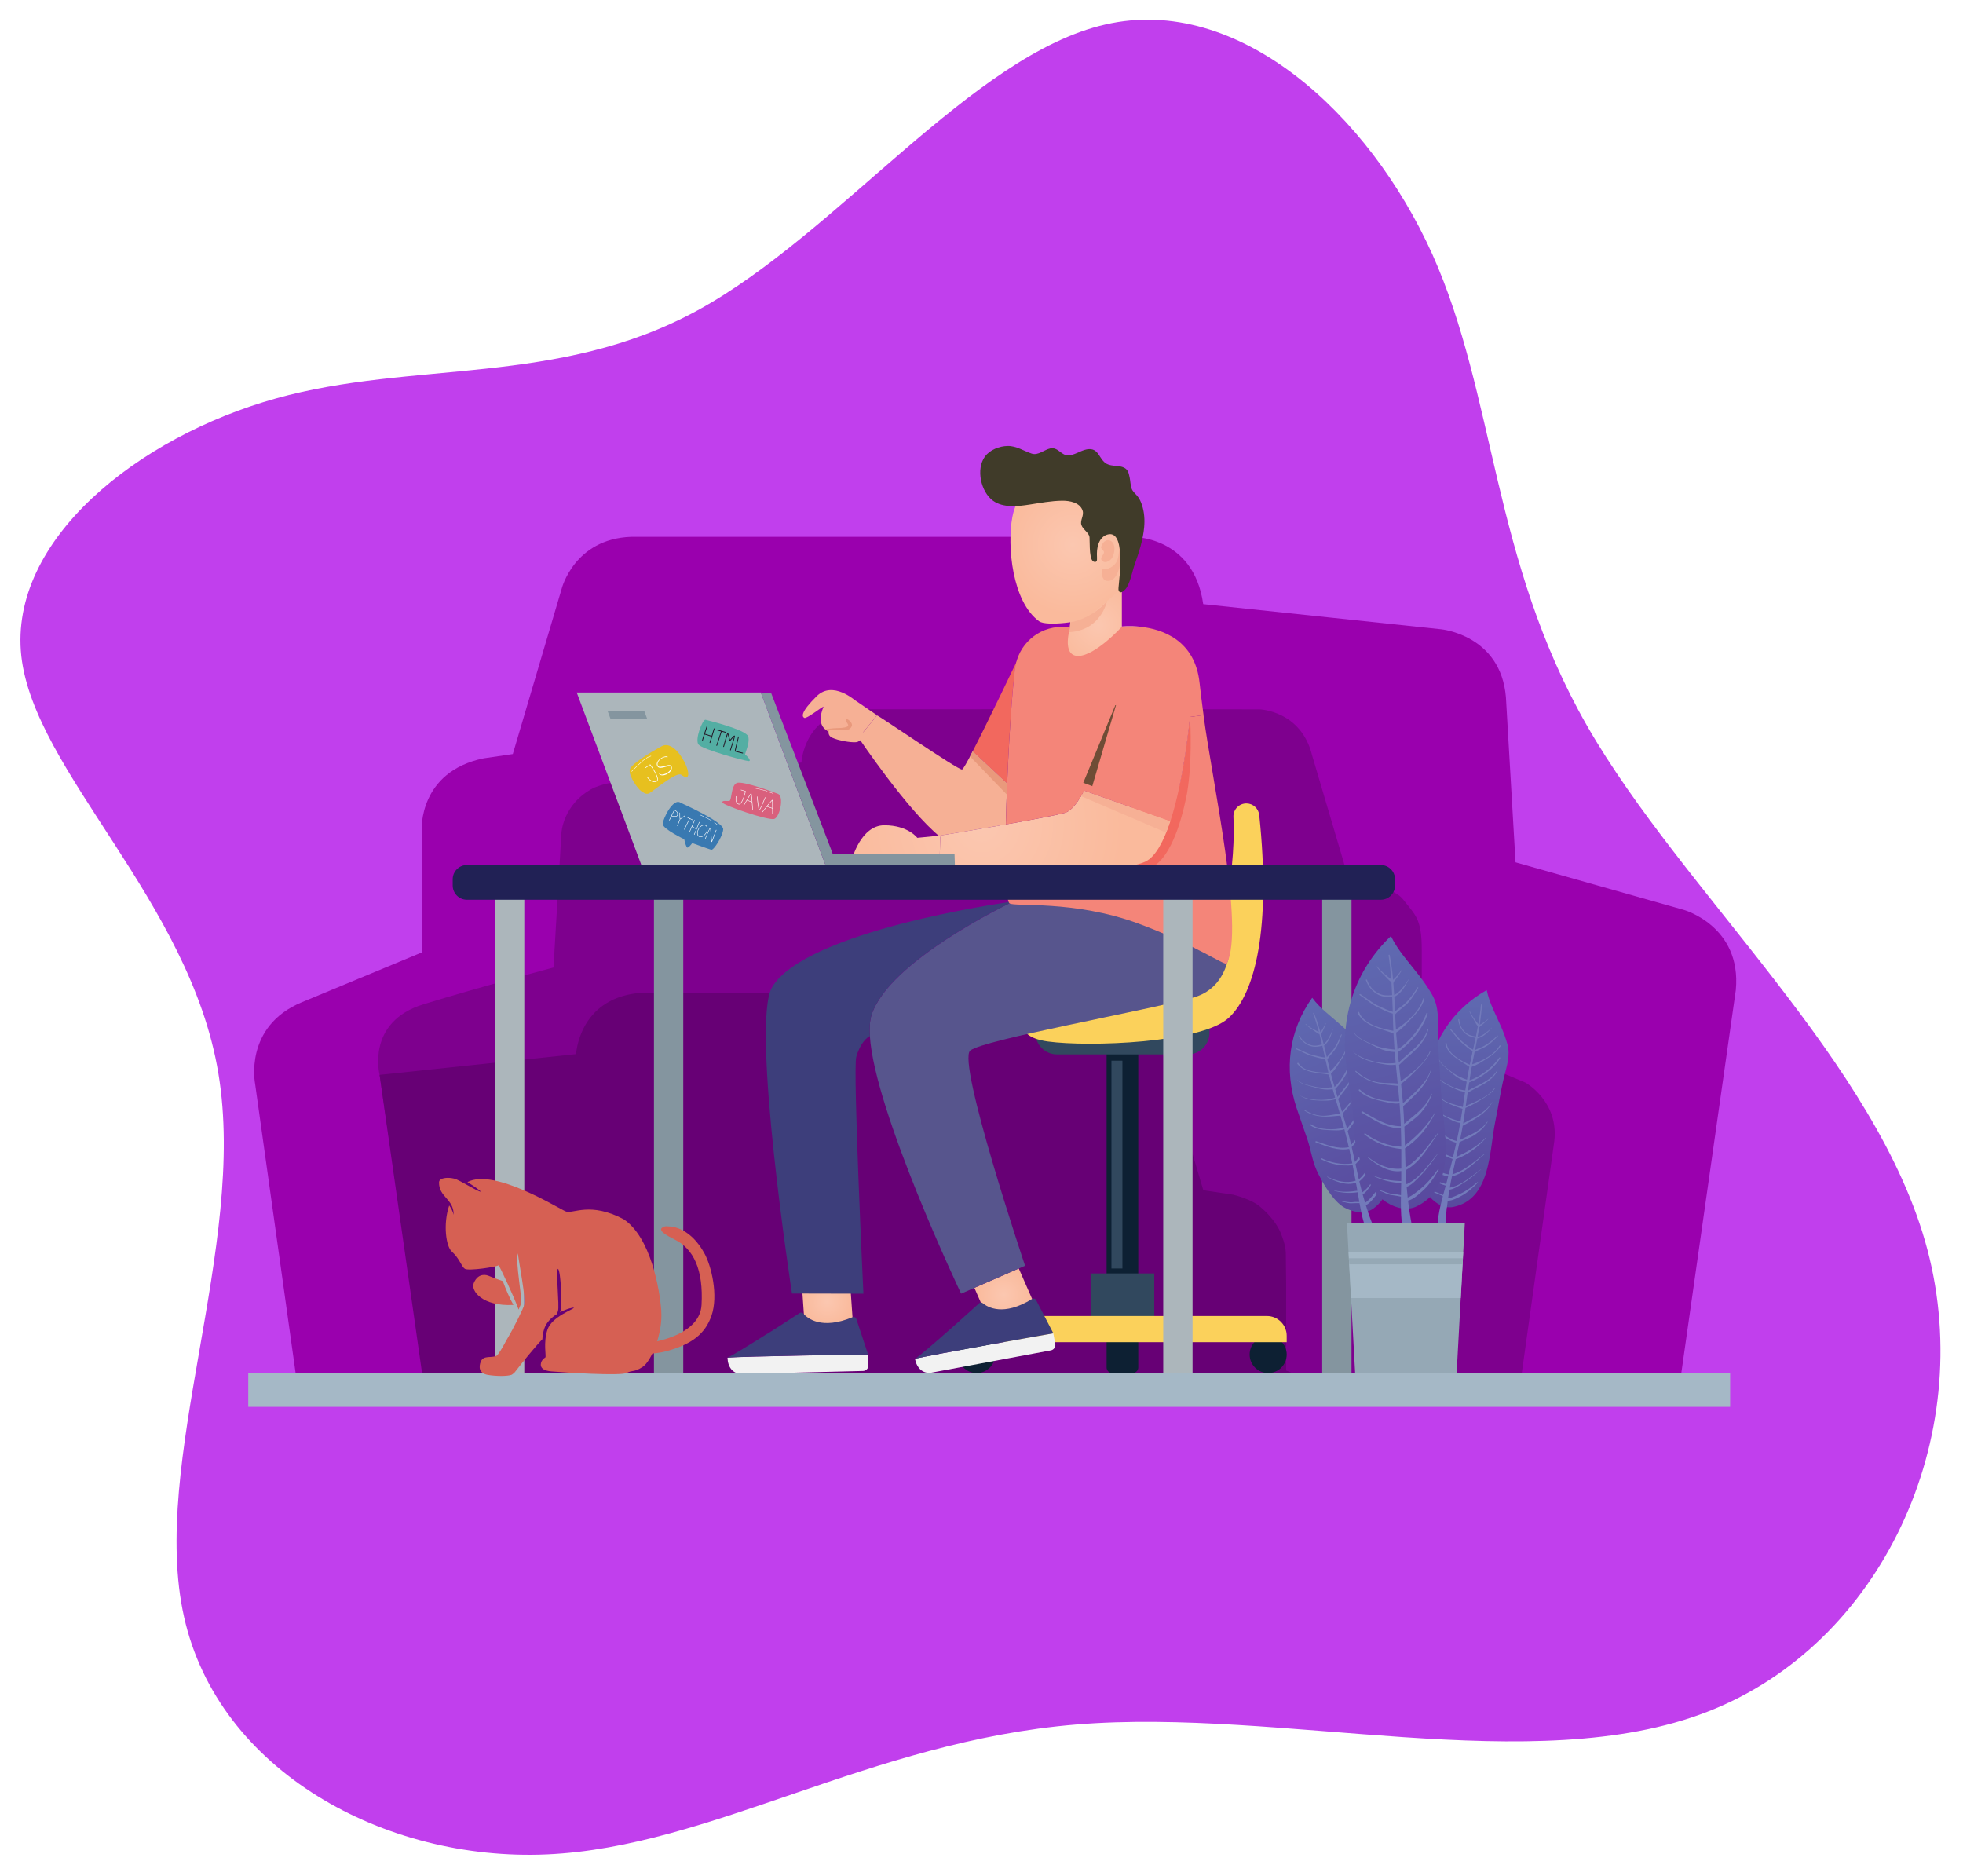 <svg width="427" height="408" viewBox="0 0 427 408" fill="none" xmlns="http://www.w3.org/2000/svg">
<g filter="url(#filter0_d_260_587)">
<path d="M345.253 153.916C366.034 190.165 408.496 226.965 419.264 267.841C430.031 308.717 409.243 353.67 371.403 368.313C333.631 383.024 278.807 367.424 234.132 371.088C189.319 374.751 154.585 397.748 119.024 399.34C83.601 400.931 47.49 381.117 40.036 347.698C32.513 314.21 53.785 267.116 47.505 229.485C41.294 191.922 7.462 163.891 4.634 138.689C1.874 113.417 30.048 91.042 59.948 82.684C89.847 74.326 121.333 80.124 151.785 63.48C182.238 46.836 211.518 7.889 240.451 1.327C269.314 -5.305 297.76 20.655 311.567 51.312C325.374 82.107 324.473 117.667 345.253 153.916Z" fill="#C13FED"/>
</g>
<path d="M64.291 298.557L55.492 235.739C55.492 235.739 52.94 223.265 65.665 217.987C78.389 212.702 91.726 207.17 91.726 207.17V180.557C91.726 180.557 90.994 167.874 105.219 164.94L111.548 164.015L122.175 128.071C122.175 128.071 124.884 117.187 137.303 116.761H245.995C245.995 116.761 259.6 116.321 261.727 131.4L289.9 134.379L313.476 136.872C313.476 136.872 326.447 138.081 327.574 151.645L329.664 187.559L366.24 197.898C366.24 197.898 378.868 201.414 377.584 215.314L365.733 298.579H64.291V298.557Z" fill="#9A00AE"/>
<path d="M82.576 233.79C82.576 233.79 79.531 222.294 92.166 218.42C104.801 214.545 120.399 210.44 120.399 210.44L122.115 181.266C122.115 181.266 122.347 174.899 129.071 171.405C129.071 171.405 131.153 170.427 133.743 170.151C136.333 169.875 174.327 165.866 174.327 165.866C174.327 165.866 174.835 155.437 186.044 154.273L238.629 154.25L273.989 154.288C273.989 154.288 283.064 154.542 285.438 164.381L293.535 191.755C293.535 191.755 302.655 192.292 305.252 195.689C307.849 199.085 309.267 199.698 309.267 206.633V226.012L331.828 235.477C331.828 235.477 339.067 239.479 338.104 248.146L331.037 298.564H92.047L82.576 233.798V233.79Z" fill="#7E008E"/>
<path d="M91.794 298.557L82.569 233.79L125.318 229.274C125.318 229.274 125.87 217.419 138.729 216.001L238.354 215.971C238.354 215.971 246.526 215.882 250.519 222.727C250.519 222.727 251.601 224.638 251.951 225.78L255.795 238.754L261.75 258.888L268.221 259.851C268.221 259.851 272.378 260.814 274.303 262.65C274.303 262.65 277.624 265.308 278.789 268.704C278.789 268.704 279.617 270.653 279.692 272.444L279.766 279.081V298.094L280.849 298.542H91.794V298.557Z" fill="#670075"/>
<path d="M248.1 136.32C248.018 137.163 246.861 146.002 237.771 146.002C228.233 146.002 229.83 136.558 229.83 136.558L229.815 136.499C230.748 136.305 231.748 136.237 232.808 136.357V131.885L243.637 125.824H244.032V136.26C244.032 136.26 245.749 136.058 248.1 136.32Z" fill="url(#paint0_radial_260_587)"/>
<path d="M242.846 105.862C244.384 107.422 245.54 109.438 246.1 111.894C247.137 116.485 246.16 121.337 244.831 125.756C244.607 126.51 244.346 127.279 243.876 127.914C243.54 128.369 243.115 128.742 242.689 129.116C240.764 130.795 238.839 132.475 236.913 134.155C235.607 135.297 227.592 136.245 226.062 135.147C220.166 130.93 219.032 118.709 220.211 112.461C222.166 102.1 235.488 98.39 242.839 105.855L242.846 105.862Z" fill="url(#paint1_radial_260_587)"/>
<path d="M239.532 119.12C239.614 118.12 240.637 117.03 241.667 117.679C242.734 118.351 242.48 120.12 242.04 121.098C241.697 121.86 240.532 122.703 239.749 121.987C239.092 121.389 240.114 120.688 240.144 120.143C240.174 119.65 239.197 119.299 239.6 118.777" fill="#F6B095"/>
<path d="M239.719 123.733C240.794 124.054 242.615 123.233 243.077 121.74C243.54 120.24 243.488 118.53 243.488 118.53C243.488 118.53 244.033 119.889 243.749 122.069C243.465 124.248 242.704 126.324 240.995 126.354C239.286 126.383 239.719 123.733 239.719 123.733Z" fill="#F6B095"/>
<path d="M238.398 122.181C238.398 122.181 238.324 122.211 238.279 122.218C237.615 122.308 237.346 121.509 237.249 121.001C237.018 119.822 237.055 118.635 237.01 117.441C237.003 117.142 237.025 116.769 236.906 116.492C236.533 115.634 235.533 115.082 235.234 114.193C234.883 113.163 235.876 112.14 235.48 111.013C234.876 109.289 232.659 108.893 231.055 108.908C228.652 108.938 226.308 109.386 223.935 109.752C221.435 110.14 218.233 110.506 216.024 108.923C213.367 107.012 212.255 102.04 214.24 99.315C215.322 97.83 217.375 97.039 219.173 97.001C221.077 96.957 222.689 98.091 224.435 98.666C225.83 99.121 227.174 97.793 228.472 97.531C230.107 97.203 230.801 98.987 232.249 99.039C233.652 99.084 235.032 97.987 236.398 97.74C239.122 97.24 238.966 99.98 240.787 100.913C241.921 101.495 243.391 101.144 244.54 101.734C245.414 102.182 245.533 102.973 245.727 103.862C245.891 104.631 245.899 105.526 246.152 106.258C246.384 106.915 246.936 107.333 247.369 107.848C247.839 108.408 248.145 109.072 248.384 109.774C248.914 111.342 249.033 113.029 248.884 114.671C248.638 117.426 247.757 120.135 246.839 122.726C246.242 124.405 246.018 126.16 245.108 127.75C244.861 128.175 243.764 129.429 243.361 128.496C243.272 128.295 243.287 128.071 243.302 127.854C243.421 126.122 245.033 114.947 240.809 116.291C239.921 116.575 239.324 117.314 238.995 118.157C238.6 119.165 238.57 120.18 238.622 121.248C238.622 121.397 238.63 121.554 238.622 121.703C238.615 121.897 238.563 122.099 238.398 122.181Z" fill="#403B29"/>
<path d="M232.815 135.334C237.629 134.558 240.801 130.758 240.801 130.758C240.801 130.758 239.502 137.163 232.524 137.506L232.815 135.334Z" fill="#F6B095"/>
<path d="M246.384 289.957H241.929C241.257 289.957 240.712 289.412 240.712 288.74V222.653H247.601V288.74C247.601 289.412 247.056 289.957 246.384 289.957Z" fill="#0D2033"/>
<path d="M258.37 229.341H229.928C227.331 229.341 225.219 227.229 225.219 224.631V223.593H263.087V224.631C263.087 227.229 260.975 229.341 258.378 229.341H258.37Z" fill="#31485E"/>
<path d="M246.384 298.639H241.929C241.257 298.639 240.712 298.094 240.712 297.422V282.111H247.601V297.422C247.601 298.094 247.056 298.639 246.384 298.639Z" fill="#0D2033"/>
<path d="M208.42 294.615C208.42 296.84 210.226 298.646 212.45 298.646C214.674 298.646 216.48 296.84 216.48 294.615C216.48 292.391 214.674 290.584 212.45 290.584C210.226 290.584 208.42 292.391 208.42 294.615Z" fill="#0D2033"/>
<path d="M271.826 294.615C271.826 296.84 273.632 298.646 275.856 298.646C278.08 298.646 279.886 296.84 279.886 294.615C279.886 292.391 278.08 290.584 275.856 290.584C273.632 290.584 271.826 292.391 271.826 294.615Z" fill="#0D2033"/>
<path d="M237.228 289.091H251.079V276.983H237.228V289.091Z" fill="#31485E"/>
<path d="M279.887 291.935H208.42V290.532C208.42 288.165 210.346 286.239 212.712 286.239H275.595C277.961 286.239 279.887 288.165 279.887 290.532V291.935Z" fill="#FBD15B"/>
<path d="M244.153 230.707H241.765V275.908H244.153V230.707Z" fill="#31485E"/>
<path d="M271.206 174.749C269.557 174.697 268.214 176.063 268.303 177.713C268.774 185.917 267.035 205.931 259.4 212.761C250.056 221.107 223.585 219.973 223.585 219.973C223.585 219.973 219.211 225.34 227.958 226.534C236.705 227.729 261.348 226.93 267.303 221.369C273.072 215.979 276.498 201.862 273.916 177.295C273.766 175.884 272.617 174.794 271.199 174.749H271.206Z" fill="#FBD15B"/>
<path d="M221.606 275.9L224.756 283.082L215.106 287.314L211.949 280.111L221.606 275.9Z" fill="url(#paint2_radial_260_587)"/>
<path d="M267.095 196.1C266.497 197.294 223.637 196.122 219.592 196.495C219.592 196.495 193.359 209.022 189.59 220.742C189.21 221.921 189.105 223.481 189.217 225.348C190.27 241.853 209.062 281.38 209.062 281.38L211.95 280.118L221.607 275.908L222.98 275.311C222.98 275.311 208.076 230.887 211.054 228.498C214.032 226.109 247.817 220.152 259.534 216.979C271.266 213.792 267.095 196.107 267.095 196.107V196.1Z" fill="#57558D"/>
<path d="M184.828 277.752L185.581 288.539H175.051L174.305 277.729L184.828 277.752Z" fill="url(#paint3_radial_260_587)"/>
<path d="M219.375 196.122L218.994 196.286C218.994 196.286 175.082 202.452 167.924 214.769C163.275 222.787 172.275 281.35 172.275 281.35L187.814 281.387C187.814 281.387 185.493 232.603 186.261 229.886C187.134 226.788 188.62 225.661 189.217 225.34C189.097 223.481 189.202 221.913 189.59 220.734C193.359 209.006 219.591 196.488 219.591 196.488C219.509 196.428 219.435 196.293 219.375 196.114V196.122Z" fill="#3D3E7B"/>
<path d="M261.794 155.534L258.847 155.937C258.847 155.937 258.13 163.88 256.376 171.823L219.688 185.753L219.188 188.41C219.031 188.395 218.874 188.388 218.732 188.373C218.747 188.918 218.747 189.455 218.77 189.956C218.852 193.024 219.053 195.226 219.374 196.107C219.434 196.286 219.509 196.42 219.591 196.48C220.591 197.294 233.562 195.719 247.592 200.869C259.757 205.341 266.578 210.216 266.892 209.566C270.713 201.616 263.757 170.412 261.787 155.527L261.794 155.534Z" fill="#F48579"/>
<path d="M257.966 173.734C256.989 178.437 254.459 187.783 249.503 189.038C243.025 190.68 230.51 190.598 218.778 189.971C218.755 189.471 218.755 188.933 218.74 188.388C218.882 188.403 219.039 188.411 219.195 188.425L219.696 185.768L256.384 171.838C258.138 163.895 258.854 155.953 258.854 155.953C258.854 155.953 258.854 155.997 258.869 156.087C258.944 157.319 259.444 166.807 257.974 173.749L257.966 173.734Z" fill="#F2685E"/>
<path d="M221.189 143.814C220.532 145.009 219.592 157.767 219.077 170.435L211.576 163.433C214.763 157.266 221.189 143.814 221.189 143.814Z" fill="#F2685E"/>
<path d="M216.695 179.691C210.366 180.789 204.545 181.729 204.545 181.729L204.53 182.043C197.485 176.414 186.761 160.469 186.761 160.469C186.761 160.469 189.97 156.617 190.768 155.602C190.888 155.445 208.366 167.478 209.262 167.374C209.486 167.352 210.381 165.776 211.575 163.44L219.076 170.442C218.956 173.458 218.859 176.466 218.8 179.318C218.098 179.452 217.389 179.572 216.688 179.699L216.695 179.691Z" fill="#F6B095"/>
<path d="M204.546 181.729L204.389 186.955H185.313C185.313 186.955 187.209 179.497 192.374 179.497C197.538 179.497 199.531 182.23 199.531 182.23L204.553 181.729H204.546Z" fill="url(#paint4_radial_260_587)"/>
<path d="M190.627 155.475L190.769 155.594C189.971 156.61 186.761 160.462 186.761 160.462L184.769 159.051C184.769 159.051 182.575 160.387 180.022 158.991C177.365 157.55 179.007 154.101 179.149 153.691C178.634 153.833 175.447 156.416 174.947 156.139C174.447 155.863 174.074 154.96 177.642 151.436C181.194 147.92 186.038 152.437 186.179 152.437L190.627 155.468V155.475Z" fill="#F6B095"/>
<path d="M180.44 158.393C180.44 158.393 179.671 159.834 181.037 160.461C182.403 161.088 185.06 161.536 186.202 161.432C187.344 161.327 188.254 159.722 188.254 159.722L184.799 156.475H182.03L180.44 158.393Z" fill="#F6B095"/>
<path d="M180.239 159.103C180.441 158.394 182.411 158.774 183.627 158.804C184.523 158.827 185.015 158.588 185.292 157.908C185.568 157.222 184.269 156.139 184.008 156.475C183.754 156.819 184.478 157.296 184.501 157.752C184.523 158.207 183.217 158.356 182.217 158.356C181.217 158.356 179.485 158.618 179.485 158.618L180.247 159.103H180.239Z" fill="#E9997C"/>
<path d="M254.518 178.601L235.831 171.98C234.472 174.518 233.017 176.429 231.577 176.81C229.397 177.385 224.121 178.37 218.807 179.303C218.106 179.438 217.397 179.557 216.695 179.684C210.367 180.781 204.545 181.722 204.545 181.722L204.53 182.035V182.237L204.389 186.947V188.142C204.389 188.142 210.732 187.821 218.733 188.381C229.927 189.179 244.368 189.657 249.152 187.403C251.391 186.343 253.182 182.857 254.593 178.564C254.57 178.579 254.548 178.587 254.518 178.601Z" fill="url(#paint5_radial_260_587)"/>
<path d="M235.831 171.987L254.518 178.601L253.667 181.102L235.174 173.167L235.831 171.987Z" fill="#F6B095"/>
<path d="M235.831 171.988C234.473 174.526 233.017 176.437 231.577 176.817C229.398 177.392 224.121 178.378 218.808 179.311C218.867 176.459 218.964 173.458 219.084 170.435C219.599 157.767 220.539 145.009 221.196 143.815C222.27 141.821 225.203 137.492 229.831 136.506L229.846 136.566C229.846 136.566 228.248 146.009 237.786 146.009C247.324 146.009 248.026 137.171 248.115 136.327C252.787 136.85 259.959 139.186 260.944 148.585C261.146 150.444 261.437 152.832 261.802 155.535L258.855 155.938C258.855 155.938 257.66 169.173 254.601 178.564C254.578 178.579 254.556 178.587 254.526 178.602L235.838 171.98L235.831 171.988Z" fill="#F48579"/>
<g style="mix-blend-mode:screen">
<path d="M235.637 170.263L243.1 152.198L237.6 170.995L235.637 170.263Z" fill="#6E4C36"/>
</g>
<path d="M248.1 136.32H244.033C244.033 136.32 238.249 142.672 234.525 142.672C230.801 142.672 232.808 136.349 232.808 136.349H230.995C225.778 136.349 221.397 140.269 220.808 145.449C220.74 146.047 220.681 146.606 220.629 147.114C220.233 150.958 235.801 153.758 235.801 153.758L243.816 153.31L248.682 143.807L249.652 139.918L248.1 136.32Z" fill="#F48579"/>
<path d="M199.037 295.578C199.403 297.519 200.746 298.9 202.687 298.542L228.584 293.712C229.24 293.592 229.673 292.958 229.546 292.301L229.121 290.002C229.121 290.002 201.881 294.772 199.022 295.563L199.037 295.578Z" fill="#F2F2F2"/>
<path d="M206.74 289.061C207.008 288.83 207.27 288.591 207.538 288.36C208.061 287.897 208.568 287.441 209.061 287.001C209.322 286.77 209.583 286.538 209.822 286.314C210.292 285.889 210.74 285.493 211.143 285.135C211.426 284.873 211.695 284.627 211.941 284.411C212.382 284.015 212.747 283.687 213.001 283.463C213.218 283.268 213.546 283.254 213.77 283.448C214.837 284.343 218.278 286.389 224.509 282.529C224.808 282.343 225.196 282.44 225.36 282.753L229.129 290.002C229.129 290.002 201.889 294.772 199.03 295.563C199.971 294.974 203.448 291.965 206.747 289.054L206.74 289.061Z" fill="#3D3E7B"/>
<path d="M158.253 295.324C158.297 297.303 159.409 298.878 161.387 298.833L187.724 298.191C188.389 298.176 188.918 297.624 188.903 296.952L188.844 294.615C188.844 294.615 161.193 294.981 158.245 295.309V295.324H158.253Z" fill="#F2F2F2"/>
<path d="M166.895 290.114C167.201 289.927 167.492 289.741 167.798 289.546C168.388 289.173 168.962 288.807 169.515 288.449C169.806 288.262 170.104 288.076 170.373 287.897C170.91 287.553 171.41 287.232 171.858 286.941C172.186 286.732 172.485 286.531 172.761 286.351C173.261 286.03 173.672 285.769 173.955 285.583C174.201 285.426 174.522 285.463 174.716 285.687C175.627 286.74 178.694 289.308 185.463 286.493C185.784 286.359 186.157 286.516 186.262 286.844L188.829 294.6C188.829 294.6 161.178 294.966 158.23 295.295C159.253 294.862 163.164 292.45 166.888 290.099L166.895 290.114Z" fill="#3D3E7B"/>
<path d="M139.513 188.149L125.452 150.623H165.492L179.56 188.149H139.513Z" fill="#ACB6BB"/>
<path d="M182.03 188.149H179.56L165.492 150.623L167.739 150.727L180.754 184.686L182.03 188.149Z" fill="#84959F"/>
<path d="M181.254 188.15H207.71L207.636 185.783H180.709" fill="#84959F"/>
<path d="M293.984 195.301H287.61V299.983H293.984V195.301Z" fill="#84959F"/>
<path d="M259.407 195.301H253.033V299.983H259.407V195.301Z" fill="#ACB6BB"/>
<path d="M148.624 195.301H142.251V299.983H148.624V195.301Z" fill="#84959F"/>
<path d="M114.048 195.301H107.675V299.983H114.048V195.301Z" fill="#ACB6BB"/>
<path d="M300.357 188.149H101.57C99.859 188.149 98.473 189.536 98.473 191.247V192.606C98.473 194.317 99.859 195.704 101.57 195.704H300.357C302.067 195.704 303.454 194.317 303.454 192.606V191.247C303.454 189.536 302.067 188.149 300.357 188.149Z" fill="#212155"/>
<path d="M132.139 154.572L132.818 156.4H140.796L140.109 154.572H132.139Z" fill="#84959F"/>
<path d="M211.575 163.433L211.008 164.537L219.075 172.883V170.435L211.575 163.433Z" fill="#E9997C"/>
<path d="M376.346 298.639H54V305.999H376.346V298.639Z" fill="#A5B8C6"/>
<path d="M325.237 244.04C323.953 250.258 324.342 260.844 316.125 262.516C313.908 262.964 311.774 261.433 310.49 259.672C308.803 257.372 308.4 252.498 308.43 249.713C308.453 247.504 309.206 245.04 309.445 242.816C309.706 240.412 309.923 238.001 310.199 235.597C311.206 226.93 315.737 219.666 323.394 215.344C323.983 218.188 325.334 220.6 326.528 223.324C327.073 224.571 327.558 225.885 327.916 227.191C328.543 229.505 327.782 231.834 327.222 234.052C326.394 237.321 325.924 240.733 325.237 244.04Z" fill="url(#paint6_linear_260_587)"/>
<path d="M314.729 262.725C314.789 262.202 314.849 261.68 314.923 261.164C315.909 261.164 316.931 260.605 317.752 260.179C319.185 259.44 320.342 258.373 321.461 257.238C321.521 257.178 321.416 257.081 321.357 257.133C320.237 258.074 319.073 258.985 317.744 259.604C316.998 259.948 315.916 260.515 314.998 260.627C315.088 260.007 315.177 259.38 315.282 258.761C316.304 258.634 317.244 257.962 318.11 257.447C319.58 256.573 320.849 255.446 322.163 254.356C322.178 254.341 322.163 254.319 322.148 254.334C320.14 255.79 317.901 257.865 315.364 258.32C315.498 257.544 315.64 256.768 315.804 255.999C315.812 255.961 315.819 255.917 315.826 255.879C318.767 255.133 320.752 252.834 323.006 250.967C323.043 250.937 323.006 250.878 322.961 250.908C320.745 252.632 318.662 254.595 315.923 255.431C316.162 254.334 316.409 253.237 316.655 252.139C319.312 251.161 321.439 249.601 323.297 247.429C323.327 247.392 323.275 247.339 323.245 247.377C321.319 249.377 319.2 250.527 316.767 251.669C317.013 250.587 317.259 249.497 317.491 248.414C318.64 247.847 319.849 247.503 320.916 246.757C321.961 246.025 322.901 245.152 323.581 244.055C323.618 243.995 323.528 243.943 323.491 243.995C322.006 246.137 319.759 246.802 317.595 247.922C317.804 246.906 318.006 245.891 318.177 244.868C320.595 243.54 323.215 242.308 324.588 239.755C324.603 239.732 324.566 239.703 324.551 239.732C323.103 242.076 320.566 243.084 318.267 244.361C318.297 244.182 318.327 243.995 318.356 243.816C318.506 242.868 318.64 241.92 318.782 240.972C320.17 240.419 321.491 239.628 322.745 238.814C323.633 238.239 324.581 237.665 325.155 236.761C325.193 236.702 325.111 236.649 325.066 236.702C323.767 238.56 320.931 239.628 318.834 240.561C318.968 239.598 319.103 238.643 319.245 237.68C321.573 236.269 324.304 235.492 325.737 232.954C325.782 232.88 325.67 232.812 325.625 232.88C324.14 235.194 321.536 235.91 319.312 237.224C319.394 236.627 319.483 236.037 319.573 235.44C322.081 234.514 325.006 232.417 326.327 230.147C326.402 230.02 326.223 229.908 326.14 230.028C324.79 232.021 322.081 234.186 319.648 234.977C319.797 234.014 319.954 233.051 320.125 232.096C320.14 232.066 320.155 232.043 320.163 232.014C321.289 231.685 322.401 230.886 323.379 230.289C324.551 229.565 325.67 228.722 326.402 227.535C326.484 227.4 326.267 227.281 326.193 227.415C325.081 229.408 322.431 230.737 320.237 231.498C320.304 231.148 320.364 230.797 320.431 230.453C320.536 229.931 320.64 229.408 320.745 228.886C321.64 228.266 322.782 227.968 323.685 227.318C324.469 226.751 325.155 226.064 325.82 225.37C325.887 225.303 325.79 225.191 325.715 225.258C324.805 226.116 323.872 226.93 322.767 227.527C322.148 227.856 321.446 228.05 320.842 228.408C321.013 227.557 321.192 226.698 321.357 225.847C321.364 225.847 321.379 225.847 321.386 225.847C321.394 225.847 321.409 225.847 321.416 225.847C321.476 225.862 321.528 225.84 321.566 225.803C322.782 225.497 323.715 224.444 324.536 223.548C324.558 223.526 324.528 223.496 324.506 223.518C323.648 224.317 322.67 225.198 321.513 225.534C321.513 225.534 321.513 225.534 321.498 225.534C321.469 225.534 321.439 225.526 321.409 225.519C321.543 224.825 321.67 224.131 321.782 223.429C321.872 223.414 321.946 223.339 321.924 223.25C322.573 222.817 323.155 222.264 323.707 221.719C323.752 221.682 323.693 221.615 323.648 221.652C323.073 222.145 322.506 222.555 321.864 222.914C322.095 221.473 322.267 220.025 322.349 218.554C322.349 218.42 322.155 218.42 322.14 218.554C322.013 219.965 321.804 221.361 321.566 222.749C320.894 221.869 320.14 220.958 319.73 219.943C319.707 219.89 319.625 219.913 319.64 219.965C319.842 220.592 320.185 221.145 320.528 221.697C320.834 222.197 321.08 222.779 321.476 223.22C321.342 223.966 321.192 224.713 321.043 225.452C320.222 225.317 319.476 225.168 318.797 224.571C317.968 223.847 317.498 222.861 317.416 221.764C317.409 221.63 317.192 221.63 317.207 221.764C317.297 222.779 317.707 223.735 318.401 224.496C319.133 225.295 319.991 225.549 320.976 225.75C320.797 226.609 320.61 227.467 320.424 228.318C319.677 227.87 318.991 227.288 318.319 226.758C317.237 225.9 316.603 224.862 315.662 223.892C315.565 223.795 315.416 223.936 315.506 224.033C316.386 224.967 316.976 225.982 317.983 226.818C318.7 227.423 319.498 228.184 320.357 228.624C320.349 228.669 320.334 228.714 320.327 228.759C320.319 228.766 320.304 228.774 320.297 228.781C320.23 228.848 320.237 228.923 320.274 228.975C320.095 229.796 319.916 230.618 319.737 231.439C319.73 231.491 319.715 231.543 319.707 231.596C317.797 230.722 314.938 229.199 314.685 226.982C314.662 226.773 314.349 226.833 314.394 227.049C314.961 229.558 317.715 230.67 319.618 232.043C319.431 232.977 319.259 233.902 319.103 234.843C317.871 234.417 316.692 233.895 315.655 233.066C314.714 232.32 313.379 231.409 312.953 230.252C312.938 230.215 312.886 230.237 312.901 230.274C313.296 231.431 314.491 232.223 315.364 233.014C316.468 234.014 317.603 234.865 319.021 235.261C319.013 235.298 319.006 235.343 319.021 235.388C318.924 235.978 318.827 236.575 318.737 237.164C316.416 236.985 313.17 235.224 311.983 233.469C311.983 233.462 311.968 233.469 311.968 233.477C312.774 234.82 313.998 235.604 315.379 236.284C316.409 236.791 317.521 237.388 318.685 237.478C318.521 238.575 318.356 239.68 318.192 240.778C317.185 240.404 316.118 240.225 315.117 239.822C313.632 239.232 312.505 238.165 311.632 236.851C311.58 236.769 311.446 236.836 311.498 236.918C313.102 239.471 315.416 240.225 318.125 241.181C317.991 242.084 317.849 242.987 317.7 243.883C315.483 243.457 312.617 242.106 311.49 240.18C311.408 240.038 311.184 240.158 311.266 240.3C311.975 241.531 313.199 242.315 314.438 242.942C315.334 243.398 316.573 244.144 317.64 244.226C317.64 244.256 317.632 244.286 317.625 244.316C317.409 245.615 317.147 246.899 316.871 248.183C314.394 247.563 312.796 245.727 310.99 244.01C310.863 243.89 310.669 244.07 310.796 244.196C312.632 246.003 314.244 247.899 316.789 248.564C316.558 249.609 316.319 250.654 316.065 251.691C313.953 251.102 311.871 249.601 310.505 247.884C310.408 247.765 310.237 247.929 310.334 248.048C311.752 249.915 313.796 251.326 315.976 252.094C315.7 253.207 315.416 254.327 315.132 255.439C312.968 255.11 311.296 253.752 309.96 252.035C309.931 251.997 309.856 252.05 309.886 252.087C311.072 253.737 312.864 255.64 315.02 255.842C314.931 256.2 314.834 256.551 314.744 256.909C314.692 257.126 314.632 257.342 314.573 257.559C312.938 257.081 311.423 256.491 310.072 255.387C310.035 255.357 309.99 255.416 310.028 255.446C311.311 256.603 312.841 257.38 314.483 257.88C314.304 258.544 314.11 259.239 313.916 259.933C313.513 259.746 313.117 259.537 312.677 259.403C311.864 259.156 311.341 258.641 310.632 258.216C310.565 258.178 310.498 258.268 310.557 258.313C311.177 258.716 311.617 259.239 312.326 259.507C312.849 259.701 313.349 259.955 313.856 260.179C313.11 262.956 312.453 265.905 312.811 268.57C312.893 269.16 313.879 269.316 314.035 268.689C314.505 266.756 314.483 264.695 314.7 262.717L314.729 262.725Z" fill="#727ABA"/>
<path d="M299.221 242.256C300.683 248.429 305.497 257.865 298.758 262.852C296.944 264.195 294.355 263.71 292.444 262.658C289.944 261.284 287.526 257.036 286.377 254.498C285.466 252.49 285.108 249.937 284.392 247.817C283.615 245.525 282.787 243.248 282.026 240.949C279.287 232.663 280.324 224.175 285.436 217.016C287.175 219.345 289.414 220.958 291.646 222.929C292.661 223.824 293.661 224.81 294.534 225.847C296.079 227.676 296.377 230.117 296.803 232.357C297.43 235.671 298.445 238.964 299.221 242.256Z" fill="url(#paint7_linear_260_587)"/>
<path d="M297.586 263.635C297.422 263.135 297.258 262.635 297.101 262.135C297.989 261.717 298.683 260.784 299.251 260.045C300.236 258.768 300.833 257.313 301.378 255.812C301.407 255.73 301.273 255.685 301.236 255.76C300.616 257.089 299.952 258.402 299.004 259.53C298.474 260.157 297.728 261.127 296.944 261.612C296.758 261.015 296.586 260.411 296.415 259.806C297.288 259.261 297.855 258.253 298.422 257.425C299.385 256.014 300.057 254.453 300.788 252.908C300.795 252.893 300.773 252.878 300.758 252.893C299.557 255.066 298.4 257.887 296.295 259.373C296.086 258.611 295.892 257.85 295.713 257.081C295.706 257.044 295.698 256.999 295.683 256.962C298.034 255.051 298.863 252.117 300.116 249.482C300.139 249.437 300.072 249.4 300.049 249.444C298.765 251.938 297.706 254.603 295.579 256.514C295.332 255.416 295.094 254.319 294.855 253.222C296.855 251.214 298.116 248.899 298.885 246.152C298.9 246.108 298.833 246.078 298.818 246.13C297.922 248.758 296.482 250.691 294.75 252.759C294.519 251.669 294.28 250.587 294.026 249.504C294.832 248.504 295.78 247.683 296.43 246.563C297.071 245.458 297.556 244.264 297.706 242.987C297.713 242.92 297.616 242.905 297.601 242.972C297.153 245.54 295.4 247.093 293.914 249.026C293.676 248.019 293.429 247.011 293.153 246.01C294.78 243.786 296.639 241.561 296.803 238.672C296.803 238.643 296.765 238.635 296.758 238.672C296.43 241.405 294.556 243.39 293.011 245.518C292.959 245.339 292.914 245.159 292.862 244.98C292.594 244.055 292.317 243.136 292.041 242.218C293.064 241.128 293.929 239.859 294.72 238.59C295.28 237.694 295.9 236.776 296.041 235.709C296.049 235.642 295.952 235.627 295.937 235.694C295.549 237.926 293.429 240.091 291.922 241.823C291.638 240.897 291.355 239.971 291.079 239.038C292.594 236.784 294.743 234.917 294.974 232.014C294.974 231.924 294.855 231.909 294.84 231.999C294.474 234.723 292.407 236.47 290.952 238.605C290.78 238.03 290.608 237.456 290.437 236.881C292.325 234.985 294.086 231.842 294.325 229.229C294.34 229.087 294.123 229.057 294.101 229.199C293.72 231.573 292.168 234.686 290.302 236.425C290.034 235.492 289.765 234.552 289.519 233.611C289.519 233.581 289.519 233.551 289.519 233.522C290.399 232.745 291.079 231.551 291.705 230.595C292.467 229.446 293.123 228.206 293.28 226.818C293.295 226.661 293.056 226.646 293.041 226.796C292.87 229.072 291.034 231.401 289.369 233.014C289.28 232.67 289.19 232.327 289.108 231.976C288.981 231.461 288.855 230.939 288.735 230.424C289.287 229.483 290.198 228.736 290.735 227.759C291.205 226.915 291.534 226.004 291.855 225.086C291.885 224.996 291.75 224.944 291.713 225.034C291.25 226.191 290.75 227.333 289.996 228.333C289.578 228.893 289.019 229.363 288.623 229.946C288.422 229.095 288.22 228.251 288.011 227.408C288.019 227.408 288.026 227.393 288.034 227.385C288.041 227.385 288.056 227.385 288.063 227.378C288.123 227.363 288.16 227.318 288.175 227.273C289.153 226.482 289.556 225.131 289.922 223.974C289.929 223.944 289.892 223.929 289.877 223.959C289.429 225.041 288.922 226.251 288.019 227.049C288.019 227.049 288.011 227.049 288.004 227.049C287.974 227.057 287.944 227.064 287.922 227.072C287.75 226.385 287.571 225.698 287.384 225.019C287.459 224.967 287.496 224.87 287.437 224.795C287.84 224.131 288.138 223.377 288.407 222.652C288.429 222.6 288.347 222.563 288.325 222.615C288.011 223.302 287.675 223.914 287.235 224.511C286.832 223.108 286.384 221.719 285.839 220.353C285.787 220.226 285.601 220.316 285.645 220.435C286.123 221.764 286.526 223.123 286.892 224.481C285.907 223.966 284.847 223.459 284.048 222.712C284.004 222.675 283.944 222.727 283.981 222.772C284.429 223.257 284.974 223.608 285.519 223.966C286.011 224.287 286.474 224.713 287.019 224.952C287.213 225.683 287.392 226.422 287.563 227.161C286.765 227.385 286.019 227.564 285.16 227.311C284.108 227.005 283.265 226.31 282.727 225.347C282.66 225.228 282.466 225.317 282.541 225.437C283.056 226.318 283.824 227.019 284.772 227.408C285.772 227.818 286.66 227.691 287.638 227.46C287.84 228.311 288.034 229.169 288.22 230.02C287.362 229.931 286.489 229.692 285.653 229.49C284.309 229.162 283.295 228.498 282.033 228.012C281.906 227.968 281.824 228.154 281.951 228.206C283.145 228.684 284.108 229.349 285.369 229.692C286.28 229.938 287.317 230.289 288.287 230.334C288.295 230.379 288.31 230.424 288.317 230.468C288.317 230.483 288.31 230.491 288.302 230.506C288.272 230.595 288.302 230.655 288.369 230.685C288.549 231.506 288.735 232.327 288.922 233.141C288.937 233.193 288.944 233.245 288.959 233.298C286.854 233.312 283.623 233.141 282.459 231.237C282.347 231.058 282.085 231.237 282.22 231.416C283.795 233.454 286.765 233.298 289.063 233.738C289.287 234.656 289.526 235.574 289.772 236.493C288.474 236.627 287.19 236.649 285.899 236.336C284.727 236.052 283.138 235.798 282.265 234.925C282.235 234.895 282.197 234.94 282.227 234.97C283.071 235.851 284.489 236.067 285.616 236.41C287.041 236.851 288.422 237.142 289.877 236.903C289.884 236.948 289.899 236.985 289.929 237.015C290.093 237.59 290.258 238.172 290.422 238.747C288.243 239.568 284.556 239.337 282.735 238.247C282.727 238.247 282.72 238.254 282.735 238.262C284.033 239.135 285.474 239.329 287.011 239.367C288.16 239.389 289.422 239.464 290.519 239.053C290.832 240.121 291.146 241.188 291.467 242.248C290.392 242.33 289.355 242.621 288.28 242.681C286.683 242.771 285.213 242.278 283.869 241.464C283.787 241.412 283.698 241.531 283.78 241.584C286.317 243.226 288.728 242.927 291.586 242.651C291.847 243.525 292.093 244.406 292.34 245.279C290.153 245.831 286.981 245.816 285.153 244.54C285.018 244.443 284.862 244.644 284.996 244.741C286.16 245.563 287.593 245.757 288.989 245.801C289.996 245.831 291.429 245.996 292.429 245.615C292.437 245.645 292.444 245.675 292.452 245.704C292.802 246.973 293.108 248.25 293.4 249.527C290.892 250.004 288.668 249.019 286.31 248.22C286.145 248.168 286.048 248.414 286.213 248.474C288.638 249.34 290.899 250.37 293.489 249.9C293.72 250.945 293.944 251.99 294.153 253.043C291.989 253.401 289.466 252.923 287.504 251.938C287.362 251.871 287.28 252.087 287.414 252.162C289.489 253.252 291.937 253.67 294.235 253.446C294.459 254.573 294.668 255.7 294.877 256.827C292.773 257.439 290.69 256.917 288.75 255.924C288.705 255.902 288.66 255.976 288.705 256.006C290.474 256.999 292.907 257.969 294.944 257.245C295.012 257.604 295.079 257.969 295.146 258.328C295.183 258.544 295.228 258.768 295.265 258.992C293.579 259.246 291.959 259.35 290.272 258.925C290.228 258.91 290.213 258.985 290.258 259C291.907 259.507 293.623 259.56 295.325 259.328C295.444 260.007 295.556 260.717 295.683 261.426C295.235 261.426 294.795 261.403 294.332 261.471C293.489 261.59 292.795 261.351 291.974 261.262C291.899 261.254 291.87 261.366 291.952 261.381C292.683 261.485 293.303 261.777 294.056 261.717C294.616 261.672 295.168 261.695 295.728 261.687C296.228 264.516 296.87 267.472 298.325 269.742C298.646 270.242 299.609 269.966 299.482 269.331C299.094 267.383 298.198 265.517 297.564 263.635H297.586Z" fill="#727ABA"/>
<path d="M313.468 237.471C313.819 245.316 317.49 257.902 308.132 262.404C305.609 263.613 302.579 262.426 300.504 260.702C297.788 258.455 295.825 252.729 295.019 249.377C294.377 246.72 294.534 243.54 294.153 240.793C293.735 237.829 293.265 234.865 292.87 231.902C291.459 221.197 294.683 211.112 302.557 203.602C304.132 206.834 306.482 209.313 308.736 212.231C309.766 213.56 310.751 214.986 311.572 216.449C313.028 219.032 312.826 222.063 312.819 224.892C312.819 229.072 313.281 233.305 313.468 237.478V237.471Z" fill="url(#paint8_linear_260_587)"/>
<path d="M306.527 263.076C306.438 262.434 306.356 261.784 306.281 261.142C307.46 260.844 308.52 259.858 309.378 259.097C310.871 257.776 311.938 256.148 312.938 254.439C312.991 254.349 312.841 254.26 312.782 254.342C311.722 255.812 310.602 257.253 309.192 258.41C308.408 259.052 307.274 260.06 306.207 260.47C306.124 259.694 306.05 258.925 305.983 258.149C307.169 257.686 308.095 256.596 308.975 255.715C310.475 254.222 311.655 252.483 312.894 250.773C312.908 250.751 312.879 250.729 312.864 250.751C310.901 253.11 308.841 256.275 305.938 257.589C305.863 256.618 305.804 255.641 305.759 254.67C305.759 254.618 305.759 254.566 305.759 254.521C309.057 252.737 310.744 249.37 312.879 246.451C312.916 246.406 312.849 246.339 312.811 246.391C310.677 249.131 308.774 252.117 305.736 253.946C305.684 252.558 305.654 251.162 305.617 249.773C308.513 247.787 310.587 245.279 312.155 242.107C312.185 242.054 312.102 242.009 312.073 242.062C310.371 245.048 308.177 247.071 305.602 249.176C305.565 247.802 305.535 246.421 305.483 245.048C306.692 244.018 308.035 243.241 309.087 242.024C310.125 240.83 310.983 239.494 311.461 237.978C311.483 237.896 311.364 237.859 311.334 237.941C310.199 240.957 307.707 242.435 305.445 244.443C305.393 243.159 305.318 241.883 305.221 240.599C307.714 238.269 310.49 235.993 311.364 232.521C311.371 232.484 311.319 232.469 311.311 232.506C310.281 235.754 307.55 237.732 305.169 239.964C305.147 239.733 305.132 239.509 305.117 239.277C305.005 238.098 304.886 236.911 304.759 235.731C306.259 234.641 307.602 233.298 308.856 231.947C309.744 230.984 310.707 230.013 311.132 228.744C311.162 228.662 311.043 228.617 311.013 228.699C310.02 231.32 306.945 233.469 304.706 235.216C304.58 234.022 304.453 232.835 304.326 231.641C306.692 229.244 309.737 227.483 310.684 224.004C310.714 223.899 310.558 223.855 310.528 223.952C309.453 227.176 306.535 228.826 304.274 231.081C304.199 230.342 304.117 229.603 304.05 228.864C306.781 226.997 309.647 223.586 310.55 220.458C310.602 220.286 310.349 220.204 310.289 220.368C309.274 223.168 306.677 226.587 303.998 228.274C303.886 227.072 303.781 225.878 303.692 224.676C303.706 224.638 303.714 224.601 303.714 224.564C304.968 223.825 306.065 222.533 307.05 221.518C308.237 220.294 309.326 218.943 309.841 217.293C309.901 217.114 309.602 217.031 309.558 217.218C308.826 219.943 306.05 222.347 303.654 223.929C303.624 223.489 303.595 223.048 303.572 222.608C303.535 221.951 303.505 221.294 303.475 220.63C304.363 219.614 305.639 218.913 306.52 217.853C307.289 216.934 307.901 215.904 308.498 214.867C308.557 214.762 308.408 214.665 308.341 214.77C307.513 216.068 306.639 217.338 305.49 218.383C304.848 218.965 304.057 219.405 303.453 220.025C303.408 218.95 303.356 217.875 303.296 216.793C303.311 216.793 303.318 216.778 303.333 216.778C303.348 216.778 303.363 216.778 303.371 216.778C303.445 216.778 303.505 216.733 303.535 216.681C304.908 215.942 305.707 214.396 306.416 213.075C306.43 213.045 306.386 213.015 306.371 213.045C305.58 214.262 304.677 215.613 303.393 216.375C303.393 216.375 303.386 216.375 303.378 216.375C303.341 216.375 303.303 216.375 303.266 216.382C303.214 215.509 303.154 214.635 303.087 213.762C303.192 213.717 303.259 213.605 303.206 213.501C303.848 212.784 304.386 211.94 304.886 211.127C304.923 211.067 304.833 211.007 304.796 211.067C304.259 211.836 303.699 212.493 303.035 213.12C302.871 211.321 302.647 209.529 302.296 207.745C302.266 207.581 302.02 207.64 302.042 207.805C302.318 209.537 302.497 211.268 302.624 213.015C301.55 212.157 300.378 211.298 299.572 210.208C299.527 210.149 299.438 210.208 299.475 210.268C299.908 210.962 300.49 211.515 301.072 212.082C301.594 212.59 302.065 213.209 302.669 213.627C302.736 214.561 302.781 215.501 302.826 216.442C301.803 216.531 300.856 216.576 299.87 216.069C298.661 215.449 297.796 214.411 297.363 213.12C297.311 212.963 297.057 213.03 297.109 213.187C297.527 214.381 298.303 215.404 299.37 216.106C300.49 216.837 301.594 216.882 302.841 216.83C302.886 217.912 302.923 218.995 302.96 220.085C301.93 219.779 300.93 219.286 299.96 218.845C298.4 218.136 297.326 217.091 295.9 216.21C295.758 216.121 295.616 216.337 295.758 216.427C297.094 217.285 298.117 218.315 299.572 219.017C300.617 219.525 301.803 220.197 302.968 220.465C302.968 220.525 302.968 220.577 302.968 220.637C302.96 220.652 302.945 220.659 302.938 220.674C302.878 220.771 302.908 220.861 302.975 220.913C303.005 221.951 303.042 222.989 303.08 224.026C303.08 224.093 303.08 224.153 303.087 224.22C300.527 223.75 296.639 222.794 295.661 220.204C295.572 219.958 295.206 220.122 295.333 220.368C296.773 223.213 300.423 223.705 303.117 224.773C303.177 225.945 303.251 227.117 303.341 228.281C301.729 228.147 300.161 227.871 298.669 227.199C297.311 226.587 295.437 225.907 294.572 224.638C294.542 224.601 294.49 224.638 294.512 224.683C295.333 225.952 297.012 226.542 298.296 227.221C299.923 228.087 301.542 228.759 303.363 228.811C303.363 228.864 303.371 228.916 303.393 228.961C303.453 229.7 303.52 230.439 303.595 231.178C300.751 231.67 296.325 230.536 294.363 228.789C294.355 228.781 294.34 228.789 294.348 228.804C295.728 230.17 297.43 230.737 299.288 231.133C300.676 231.432 302.199 231.812 303.624 231.566C303.759 232.932 303.9 234.306 304.035 235.672C302.714 235.53 301.378 235.634 300.057 235.455C298.102 235.194 296.415 234.261 294.975 232.947C294.885 232.865 294.751 232.984 294.84 233.074C297.542 235.657 300.542 235.851 304.087 236.179C304.199 237.299 304.304 238.426 304.393 239.553C301.602 239.718 297.751 238.964 295.825 236.993C295.684 236.851 295.452 237.06 295.594 237.202C296.818 238.471 298.52 239.031 300.206 239.412C301.423 239.68 303.132 240.21 304.438 239.979C304.438 240.016 304.438 240.054 304.445 240.091C304.572 241.711 304.662 243.338 304.714 244.958C301.557 244.958 299.079 243.249 296.393 241.733C296.206 241.629 296.027 241.905 296.214 242.017C298.96 243.629 301.468 245.413 304.729 245.436C304.774 246.757 304.796 248.086 304.811 249.407C302.102 249.34 299.139 248.176 296.982 246.526C296.825 246.406 296.676 246.66 296.825 246.78C299.094 248.586 301.975 249.661 304.818 249.922C304.826 251.341 304.826 252.767 304.818 254.185C302.117 254.446 299.706 253.326 297.579 251.669C297.527 251.632 297.46 251.714 297.512 251.759C299.438 253.379 302.162 255.118 304.811 254.707C304.811 255.163 304.811 255.618 304.811 256.066C304.811 256.342 304.811 256.618 304.804 256.902C302.699 256.82 300.699 256.574 298.751 255.663C298.699 255.641 298.661 255.723 298.714 255.745C300.602 256.738 302.677 257.208 304.796 257.32C304.781 258.179 304.759 259.06 304.744 259.955C304.199 259.851 303.669 259.724 303.094 259.694C302.042 259.649 301.259 259.186 300.281 258.895C300.191 258.865 300.132 259 300.221 259.03C301.087 259.328 301.774 259.821 302.699 259.926C303.386 260 304.057 260.157 304.736 260.269C304.684 263.83 304.789 267.57 306.027 270.66C306.304 271.347 307.542 271.235 307.535 270.429C307.513 267.965 306.856 265.502 306.527 263.061V263.076Z" fill="#727ABA"/>
<path d="M318.633 266.017L318.289 272.392L317.745 282.328L316.857 298.639H294.773L293.885 282.328L293.34 272.392L292.997 266.017H318.633Z" fill="#95A8B5"/>
<path d="M318.289 272.392L318.214 273.676L318.147 274.997L317.744 282.328H293.885L293.482 274.997L293.414 273.676L293.34 272.392H318.289Z" fill="#A5B8C6"/>
<path d="M318.214 273.676L318.147 274.997H293.481L293.414 273.676H318.214Z" fill="#95A8B5"/>
<path d="M103.069 279.051C102.293 280.723 104.957 284.209 111.681 283.828C110.845 282.358 109.995 280.365 109.375 278.648C107.86 278.147 106.159 277.453 106.159 277.453C106.159 277.453 104.106 276.595 103.069 279.051Z" fill="#D66053"/>
<path d="M143.856 285.209C143.512 280.364 141.512 269.032 135.639 265.181C128.37 261.351 124.638 264.061 123.131 263.516C121.638 262.971 107.533 253.976 101.674 257.111C103.182 258.029 104.54 259.029 104.577 259.186C104.07 259.32 99.973 256.626 98.801 256.357C97.443 256.043 96.293 256.193 95.778 256.603C95.614 256.738 95.51 256.932 95.502 257.141C95.428 260.388 98.726 260.731 98.681 264.232C98.472 263.404 98.122 262.754 97.711 262.202C96.331 266.285 97.04 271.093 98.241 272.183C100.047 273.818 100.331 275.46 101.114 275.975C101.898 276.49 108.055 275.564 108.451 275.206C108.652 275.325 111.943 282.328 112.809 284.843C113.1 284.186 113.294 283.701 113.346 283.477C113.63 282.26 112.085 274.594 112.63 272.616C112.921 274.654 114.369 282.455 114.085 283.671C113.906 284.448 111.906 288.598 110.122 291.569C109.19 293.339 108.339 294.749 107.943 294.921C106.854 295.384 105.189 294.764 104.615 296.078C104.04 297.392 104.279 298.721 106.1 299.042C107.928 299.363 110.436 299.355 111.294 299.019C111.421 298.967 111.66 298.773 111.966 298.475C113.421 296.571 116.757 292.503 117.981 291.286C118.018 290.539 118.138 289.748 118.399 288.979C118.869 287.598 119.966 286.56 121.13 285.829C121.257 285.53 121.332 285.284 121.377 285.135C121.735 284.067 120.832 276.266 121.377 275.982C122.019 276.43 122.295 284.074 121.936 285.142C121.914 285.209 121.869 285.314 121.817 285.433C123.347 284.627 124.787 284.328 124.825 284.44C124.825 284.784 120.033 286.374 119.086 289.21C118.138 292.047 118.862 295.018 118.63 295.242C118.63 295.242 118.16 295.511 117.891 295.951C117.66 296.332 116.906 298.019 119.921 298.28C122.937 298.549 135.019 299.303 136.325 298.616C137.639 297.93 137.87 298.542 139.781 297.31C141.684 296.078 144.184 290.061 143.841 285.217L143.856 285.209Z" fill="#D66053"/>
<path d="M139.817 293.264C139.817 292.674 140.25 292.181 140.84 292.107C143.683 291.763 152.258 289.905 152.602 283.851C153.035 276.177 150.87 271.623 146.751 269.6C142.877 267.696 143.594 267.121 144.586 266.756C144.892 266.644 146.534 266.853 146.534 266.853C148.848 267.427 151.206 269.025 153.176 272.519C154.773 275.348 156.281 281.835 154.766 286.172C153.378 290.136 150.505 292.383 144.945 293.898C143.631 294.257 141.728 294.473 140.907 294.414C140.295 294.369 139.817 293.869 139.817 293.249V293.264Z" fill="#D66053"/>
<path d="M153.469 156.555C153.469 156.555 162.375 158.69 162.768 160.221C163.162 161.753 161.882 164.071 162.116 164.163C162.348 164.254 163.622 165.569 162.832 165.542C162.042 165.515 152.844 163.025 151.958 161.96C151.071 160.894 152.84 156.4 153.469 156.556L153.469 156.555Z" fill="#53AEA3"/>
<path d="M155.375 158.422C155.327 158.408 155.278 158.433 155.264 158.481L154.788 160.05L153.346 159.589C153.524 159.06 153.721 158.483 153.88 158.025C153.897 157.979 153.867 157.934 153.825 157.913C153.779 157.896 153.728 157.921 153.713 157.967C152.647 161.04 152.682 161.068 152.746 161.12C152.753 161.126 152.761 161.129 152.77 161.132C152.805 161.145 152.846 161.136 152.871 161.104C152.886 161.083 152.893 161.06 152.888 161.037C152.902 160.936 153.076 160.399 153.29 159.756L154.738 160.218L154.348 161.502C154.335 161.548 154.359 161.594 154.402 161.61C154.402 161.61 154.406 161.611 154.407 161.612C154.455 161.626 154.504 161.601 154.517 161.553L155.434 158.532C155.448 158.485 155.423 158.434 155.375 158.422Z" fill="#241726"/>
<path d="M157.817 159.189L155.971 158.668C155.923 158.654 155.875 158.681 155.861 158.729C155.849 158.773 155.873 158.819 155.917 158.835C155.918 158.836 155.922 158.837 155.923 158.838L156.817 159.09L155.827 162.11C155.81 162.155 155.836 162.204 155.88 162.22L155.884 162.221C155.931 162.237 155.98 162.212 155.995 162.165L156.986 159.137L157.768 159.358C157.816 159.372 157.864 159.345 157.877 159.297C157.89 159.252 157.863 159.202 157.816 159.188L157.817 159.189Z" fill="#241726"/>
<path d="M159.76 159.987C159.713 159.983 159.576 159.968 158.809 160.911C158.706 160.508 158.469 159.586 158.398 159.45C158.382 159.418 158.338 159.394 158.301 159.397C158.228 159.404 158.121 159.415 157.318 162.366C157.305 162.413 157.335 162.46 157.381 162.473C157.427 162.487 157.477 162.458 157.488 162.412C157.731 161.523 158.123 160.15 158.297 159.693C158.394 160.01 158.569 160.68 158.679 161.123C158.688 161.157 158.713 161.181 158.746 161.187C158.78 161.194 158.814 161.182 158.835 161.156C159.133 160.783 159.493 160.373 159.671 160.218C159.585 160.662 159.115 162.163 158.802 163.115C158.786 163.159 158.811 163.208 158.856 163.224L158.859 163.226C158.906 163.243 158.955 163.216 158.971 163.169C159.613 161.211 159.908 160.158 159.847 160.042C159.83 160.007 159.798 159.986 159.76 159.983L159.76 159.987Z" fill="#241726"/>
<path d="M161.574 163.715C161.042 163.588 160.201 163.381 160.003 163.325C160.051 163.002 160.456 161.338 160.718 160.293C160.73 160.247 160.702 160.199 160.654 160.187C160.607 160.176 160.559 160.204 160.547 160.251C159.762 163.382 159.799 163.409 159.861 163.454C159.866 163.456 159.87 163.461 159.893 163.47C159.975 163.5 160.278 163.587 161.533 163.887C161.58 163.898 161.628 163.869 161.64 163.821C161.652 163.775 161.622 163.727 161.574 163.715Z" fill="#241726"/>
<path d="M148.068 174.618C148.068 174.618 157.421 178.777 157.315 180.365C157.208 181.955 155.232 184.958 154.729 184.825C154.226 184.692 150.581 183.367 150.581 183.367C150.581 183.367 149.64 184.697 149.388 184.265C149.095 183.763 148.837 182.543 148.837 182.543C148.837 182.543 144.247 180.323 144.177 179.278C144.108 178.233 146.433 173.39 148.068 174.618Z" fill="#3979B1"/>
<path d="M146.694 176.156C146.669 176.148 146.642 176.159 146.63 176.183L146.013 177.439C146.013 177.439 146.012 177.44 146.012 177.442L145.551 178.382C145.54 178.403 145.546 178.427 145.561 178.442C145.565 178.446 145.569 178.45 145.576 178.452C145.602 178.465 145.634 178.454 145.647 178.428L146.09 177.527C146.182 177.553 146.408 177.611 146.648 177.633C147.189 177.682 147.363 177.501 147.414 177.341C147.686 176.485 146.705 176.159 146.696 176.156L146.694 176.156ZM146.135 177.431L146.704 176.272C146.881 176.34 147.523 176.642 147.311 177.309C147.201 177.654 146.474 177.527 146.135 177.431Z" fill="#FBFEFF"/>
<path d="M147.976 178.192C148.066 178.156 148.316 178.007 149.068 177.415C149.091 177.397 149.095 177.364 149.078 177.341C149.06 177.319 149.026 177.315 149.004 177.333C148.576 177.669 148.095 178.023 147.962 178.087C147.927 177.944 147.911 177.339 147.917 176.788C147.918 176.758 147.895 176.735 147.865 176.735C147.836 176.735 147.812 176.759 147.811 176.788C147.801 177.762 147.839 178.058 147.878 178.152L147.306 179.584C147.298 179.604 147.304 179.627 147.318 179.641C147.323 179.646 147.329 179.651 147.335 179.653C147.362 179.664 147.394 179.651 147.405 179.624L147.976 178.192Z" fill="#FBFEFF"/>
<path d="M150.044 178.1L150.666 178.41C150.692 178.423 150.724 178.413 150.737 178.386C150.75 178.36 150.739 178.329 150.713 178.315L149.371 177.647C149.344 177.634 149.313 177.644 149.3 177.67C149.289 177.691 149.294 177.716 149.309 177.731C149.313 177.735 149.317 177.739 149.323 177.741L149.948 178.052L148.816 180.378C148.806 180.398 148.811 180.423 148.826 180.438C148.83 180.442 148.834 180.446 148.841 180.448C148.867 180.461 148.899 180.45 148.912 180.423L150.042 178.098L150.044 178.1Z" fill="#FBFEFF"/>
<path d="M152.172 178.848C152.183 178.821 152.17 178.79 152.143 178.779C152.116 178.768 152.085 178.781 152.073 178.809L151.479 180.256L150.563 179.758L151.144 178.416C151.157 178.39 151.143 178.358 151.117 178.347C151.09 178.335 151.058 178.349 151.047 178.375L149.927 180.96C149.918 180.981 149.923 181.004 149.937 181.018C149.942 181.023 149.947 181.027 149.954 181.03C149.981 181.042 150.013 181.028 150.023 181.001L150.52 179.856L151.439 180.354L150.969 181.499C150.961 181.519 150.966 181.541 150.981 181.555C150.986 181.561 150.991 181.565 150.998 181.568C151.025 181.578 151.056 181.566 151.068 181.538L152.172 178.848Z" fill="#FBFEFF"/>
<path d="M153.906 180.222C153.896 179.888 153.766 179.629 153.541 179.491C153.084 179.212 152.371 179.54 151.951 180.223C151.749 180.55 151.644 180.909 151.654 181.236C151.661 181.499 151.744 181.717 151.889 181.864C151.927 181.904 151.97 181.938 152.018 181.967C152.243 182.104 152.534 182.101 152.836 181.959C153.132 181.819 153.406 181.563 153.607 181.235C153.808 180.908 153.914 180.549 153.904 180.222L153.906 180.222ZM152.793 181.863C152.524 181.991 152.268 181.995 152.074 181.877C151.881 181.76 151.769 181.531 151.76 181.233C151.752 180.928 151.851 180.589 152.041 180.279C152.431 179.646 153.078 179.334 153.485 179.583C153.526 179.607 153.561 179.636 153.594 179.669C153.72 179.798 153.792 179.99 153.8 180.227C153.809 180.532 153.709 180.871 153.519 181.182C153.329 181.491 153.071 181.734 152.793 181.865L152.793 181.863Z" fill="#FBFEFF"/>
<path d="M155.842 180.562C155.852 180.535 155.838 180.505 155.811 180.494C155.783 180.484 155.753 180.499 155.742 180.526C155.442 181.348 155.003 182.532 154.843 182.921C154.818 182.702 154.785 182.267 154.755 181.871C154.657 180.59 154.613 180.122 154.552 180.053C154.537 180.035 154.514 180.028 154.491 180.032C154.329 180.059 153.687 181.599 153.32 182.514C153.311 182.534 153.317 182.557 153.331 182.571C153.336 182.576 153.342 182.581 153.349 182.583C153.376 182.594 153.407 182.58 153.418 182.553C153.834 181.52 154.324 180.392 154.485 180.169C154.536 180.393 154.6 181.243 154.648 181.881C154.743 183.115 154.75 183.118 154.802 183.137C154.821 183.144 154.845 183.138 154.86 183.124C154.925 183.06 155.567 181.313 155.841 180.564L155.842 180.562Z" fill="#FBFEFF"/>
<path d="M152.197 177.239C152.186 177.228 152.183 177.211 152.189 177.195C152.199 177.176 152.222 177.166 152.242 177.176C152.333 177.217 154.472 178.19 155.008 178.611C155.025 178.625 155.027 178.649 155.014 178.666C155.001 178.684 154.976 178.686 154.959 178.673C154.431 178.258 152.231 177.257 152.21 177.248C152.205 177.246 152.202 177.242 152.199 177.239L152.197 177.239Z" fill="#FBFEFF"/>
<path d="M155.381 178.98C155.37 178.969 155.367 178.95 155.374 178.935C155.384 178.915 155.408 178.907 155.428 178.917C155.448 178.927 155.921 179.158 156.13 179.457C156.142 179.474 156.138 179.499 156.12 179.512C156.103 179.525 156.077 179.52 156.065 179.503C155.868 179.22 155.398 178.991 155.393 178.988C155.39 178.986 155.386 178.983 155.382 178.98L155.381 178.98Z" fill="#FBFEFF"/>
<path d="M169.183 172.649C169.183 172.649 161.48 169.693 160.223 170.32C158.967 170.947 159.218 174.11 158.653 174.202C158.087 174.293 157.022 173.99 157.149 174.562C157.277 175.134 167.268 178.595 168.458 178.113C169.648 177.63 170.623 173.159 169.184 172.65L169.183 172.649Z" fill="#D9607D"/>
<path d="M162.178 172.061L161.217 171.77C161.187 171.761 161.158 171.775 161.15 171.803C161.142 171.83 161.159 171.86 161.189 171.868L162.099 172.143C162.017 172.485 161.488 174.579 160.874 174.844C160.795 174.878 160.72 174.876 160.646 174.842C159.882 174.477 160.202 173.252 160.205 173.24C160.212 173.213 160.193 173.184 160.165 173.176C160.135 173.167 160.106 173.183 160.099 173.211C160.084 173.264 159.755 174.53 160.601 174.934C160.614 174.939 160.627 174.945 160.639 174.95C160.732 174.983 160.827 174.979 160.923 174.938C161.634 174.633 162.193 172.226 162.217 172.124C162.223 172.098 162.205 172.069 162.179 172.062L162.178 172.061Z" fill="#FBFEFF"/>
<path d="M163.443 172.516C163.43 172.504 163.408 172.497 163.392 172.499C163.297 172.509 162.738 173.408 161.733 175.171C161.719 175.195 161.729 175.227 161.755 175.241C161.781 175.255 161.815 175.247 161.828 175.223C162.019 174.888 162.253 174.484 162.483 174.093L163.549 174.495C163.591 175.033 163.633 175.599 163.666 176.077C163.668 176.098 163.683 176.117 163.703 176.124C163.709 176.126 163.717 176.128 163.724 176.127C163.754 176.126 163.777 176.103 163.774 176.075C163.613 173.77 163.501 172.572 163.441 172.516L163.443 172.516ZM162.536 174.004C162.897 173.391 163.24 172.83 163.375 172.651C163.413 172.886 163.476 173.592 163.54 174.383L162.536 174.004Z" fill="#FBFEFF"/>
<path d="M166.472 173.405C166.443 173.394 166.412 173.406 166.401 173.431C165.919 174.637 165.339 175.951 165.178 176.098C165.056 175.922 164.873 174.554 164.76 173.285C164.757 173.257 164.731 173.234 164.701 173.235C164.671 173.236 164.649 173.26 164.651 173.289C164.708 173.938 164.914 176.066 165.133 176.197C165.139 176.2 165.144 176.203 165.15 176.205C165.169 176.212 165.189 176.211 165.207 176.205C165.429 176.121 166.255 174.092 166.504 173.472C166.513 173.445 166.5 173.415 166.472 173.404L166.472 173.405Z" fill="#FBFEFF"/>
<path d="M167.997 177.078L168.107 177.082C168.107 177.082 168.079 174.246 168.077 174.031C168.077 173.997 168.055 173.977 168.034 173.97C167.986 173.953 167.875 173.916 165.805 176.571C165.788 176.593 165.794 176.626 165.818 176.643C165.823 176.646 165.828 176.649 165.832 176.65C165.853 176.658 165.879 176.652 165.893 176.635C166.165 176.286 166.502 175.86 166.827 175.456L167.986 175.856C167.992 176.505 167.998 177.077 167.998 177.077L167.997 177.078ZM166.895 175.372C167.364 174.791 167.801 174.27 167.968 174.114C167.97 174.37 167.977 175.084 167.984 175.748L166.895 175.372Z" fill="#FBFEFF"/>
<path d="M163.732 171.371C163.717 171.362 163.709 171.346 163.712 171.33C163.715 171.31 163.736 171.295 163.759 171.3C163.86 171.32 166.251 171.788 166.898 172.073C166.919 172.083 166.929 172.106 166.921 172.124C166.911 172.144 166.889 172.152 166.867 172.143C166.228 171.862 163.77 171.381 163.745 171.376C163.74 171.374 163.736 171.372 163.731 171.371L163.732 171.371Z" fill="#FBFEFF"/>
<path d="M167.372 172.344C167.358 172.335 167.35 172.319 167.352 172.303C167.356 172.282 167.377 172.27 167.4 172.274C167.422 172.279 167.955 172.398 168.246 172.637C168.263 172.651 168.266 172.676 168.252 172.691C168.238 172.707 168.212 172.708 168.195 172.695C167.921 172.469 167.392 172.351 167.386 172.35C167.382 172.348 167.377 172.347 167.373 172.345L167.372 172.344Z" fill="#FBFEFF"/>
<path d="M143.91 162.322C143.91 162.322 137.141 165.964 136.973 167.488C136.806 169.012 138.907 171.697 139.38 171.99C139.958 172.35 140.402 172.824 141.082 172.593C141.809 172.346 147.117 167.724 148.196 168.527C152.151 171.469 147.531 160.234 143.91 162.323L143.91 162.322Z" fill="#E7C01F"/>
<path d="M141.394 166.278L140.35 166.949C140.318 166.97 140.307 167.009 140.327 167.038C140.347 167.067 140.387 167.075 140.418 167.053L141.408 166.416C141.661 166.763 143.192 168.907 142.946 169.689C142.915 169.79 142.853 169.859 142.761 169.901C141.806 170.331 140.919 169.067 140.91 169.055C140.89 169.026 140.849 169.021 140.818 169.042C140.786 169.063 140.778 169.102 140.797 169.131C140.835 169.187 141.753 170.492 142.81 170.016C142.826 170.009 142.842 170.001 142.856 169.993C142.962 169.932 143.035 169.841 143.074 169.718C143.36 168.812 141.56 166.393 141.484 166.291C141.465 166.265 141.424 166.258 141.396 166.278L141.394 166.278Z" fill="white"/>
<path d="M137.425 167.83C137.407 167.839 137.384 167.837 137.37 167.824C137.35 167.806 137.35 167.776 137.37 167.756C137.459 167.665 139.563 165.53 140.299 165.056C140.323 165.042 140.353 165.047 140.367 165.067C140.382 165.089 140.373 165.118 140.351 165.134C139.626 165.602 137.463 167.798 137.441 167.819C137.435 167.824 137.431 167.827 137.425 167.831L137.425 167.83Z" fill="#FBFEFF"/>
<path d="M140.589 164.967C140.569 164.973 140.547 164.968 140.535 164.952C140.519 164.931 140.526 164.901 140.548 164.886C140.572 164.87 141.122 164.479 141.58 164.408C141.608 164.404 141.632 164.421 141.634 164.447C141.636 164.473 141.616 164.498 141.589 164.502C141.156 164.568 140.609 164.957 140.603 164.96C140.599 164.963 140.593 164.966 140.588 164.969L140.589 164.967Z" fill="#FBFEFF"/>
<path d="M143.327 168.284C143.294 168.235 143.472 168.298 143.489 168.305C143.629 168.377 143.759 168.462 143.842 168.47C144.144 168.501 144.352 168.437 144.745 168.295C145.249 168.114 146.251 167.418 145.839 166.693C145.602 166.272 143.634 167.516 143.059 166.761C142.132 165.541 144.722 164.074 145.278 164.645C145.361 164.729 144.82 164.624 144.554 164.697C144.133 164.814 143.941 164.956 143.687 165.129C143.287 165.401 142.888 165.998 143.085 166.5C143.453 167.441 145.832 165.684 146.122 166.799C146.435 168.006 144.001 169.308 143.327 168.284Z" fill="white"/>
<defs>
<filter id="filter0_d_260_587" x="0.446" y="0.283" width="425.649" height="407.146" filterUnits="userSpaceOnUse" color-interpolation-filters="sRGB">
<feFlood flood-opacity="0" result="BackgroundImageFix"/>
<feColorMatrix in="SourceAlpha" type="matrix" values="0 0 0 0 0 0 0 0 0 0 0 0 0 0 0 0 0 0 127 0" result="hardAlpha"/>
<feOffset dy="4"/>
<feGaussianBlur stdDeviation="2"/>
<feComposite in2="hardAlpha" operator="out"/>
<feColorMatrix type="matrix" values="0 0 0 0 0 0 0 0 0 0 0 0 0 0 0 0 0 0 0.25 0"/>
<feBlend mode="normal" in2="BackgroundImageFix" result="effect1_dropShadow_260_587"/>
<feBlend mode="normal" in="SourceGraphic" in2="effect1_dropShadow_260_587" result="shape"/>
</filter>
<radialGradient id="paint0_radial_260_587" cx="0" cy="0" r="1" gradientUnits="userSpaceOnUse" gradientTransform="translate(238.92 135.916) scale(9.65 9.652)">
<stop stop-color="#FBC7B0"/>
<stop offset="1" stop-color="#FABA9C"/>
</radialGradient>
<radialGradient id="paint1_radial_260_587" cx="0" cy="0" r="1" gradientUnits="userSpaceOnUse" gradientTransform="translate(233.34 118.459) rotate(-12.153) scale(15.21 15.213)">
<stop stop-color="#FBC7B0"/>
<stop offset="1" stop-color="#FABA9C"/>
</radialGradient>
<radialGradient id="paint2_radial_260_587" cx="0" cy="0" r="1" gradientUnits="userSpaceOnUse" gradientTransform="translate(218.353 281.611) scale(6.067 6.069)">
<stop stop-color="#FBC7B0"/>
<stop offset="1" stop-color="#FABA9C"/>
</radialGradient>
<radialGradient id="paint3_radial_260_587" cx="0" cy="0" r="1" gradientUnits="userSpaceOnUse" gradientTransform="translate(179.939 283.134) scale(5.523 5.524)">
<stop stop-color="#FBC7B0"/>
<stop offset="1" stop-color="#FABA9C"/>
</radialGradient>
<radialGradient id="paint4_radial_260_587" cx="0" cy="0" r="1" gradientUnits="userSpaceOnUse" gradientTransform="translate(213.576 179.453) scale(30.927 30.935)">
<stop stop-color="#FBC7B0"/>
<stop offset="1" stop-color="#FABA9C"/>
</radialGradient>
<radialGradient id="paint5_radial_260_587" cx="0" cy="0" r="1" gradientUnits="userSpaceOnUse" gradientTransform="translate(213.576 179.452) scale(30.927 30.935)">
<stop stop-color="#FBC7B0"/>
<stop offset="1" stop-color="#FABA9C"/>
</radialGradient>
<linearGradient id="paint6_linear_260_587" x1="318.265" y1="215.319" x2="318.274" y2="262.578" gradientUnits="userSpaceOnUse">
<stop stop-color="#5F6AB1"/>
<stop offset="1" stop-color="#59499E"/>
</linearGradient>
<linearGradient id="paint7_linear_260_587" x1="280.832" y1="219.181" x2="300.779" y2="262.015" gradientUnits="userSpaceOnUse">
<stop stop-color="#5F6AB1"/>
<stop offset="1" stop-color="#59499E"/>
</linearGradient>
<linearGradient id="paint8_linear_260_587" x1="296.403" y1="205.147" x2="310.739" y2="261.837" gradientUnits="userSpaceOnUse">
<stop stop-color="#5F6AB1"/>
<stop offset="1" stop-color="#59499E"/>
</linearGradient>
</defs>
</svg>

